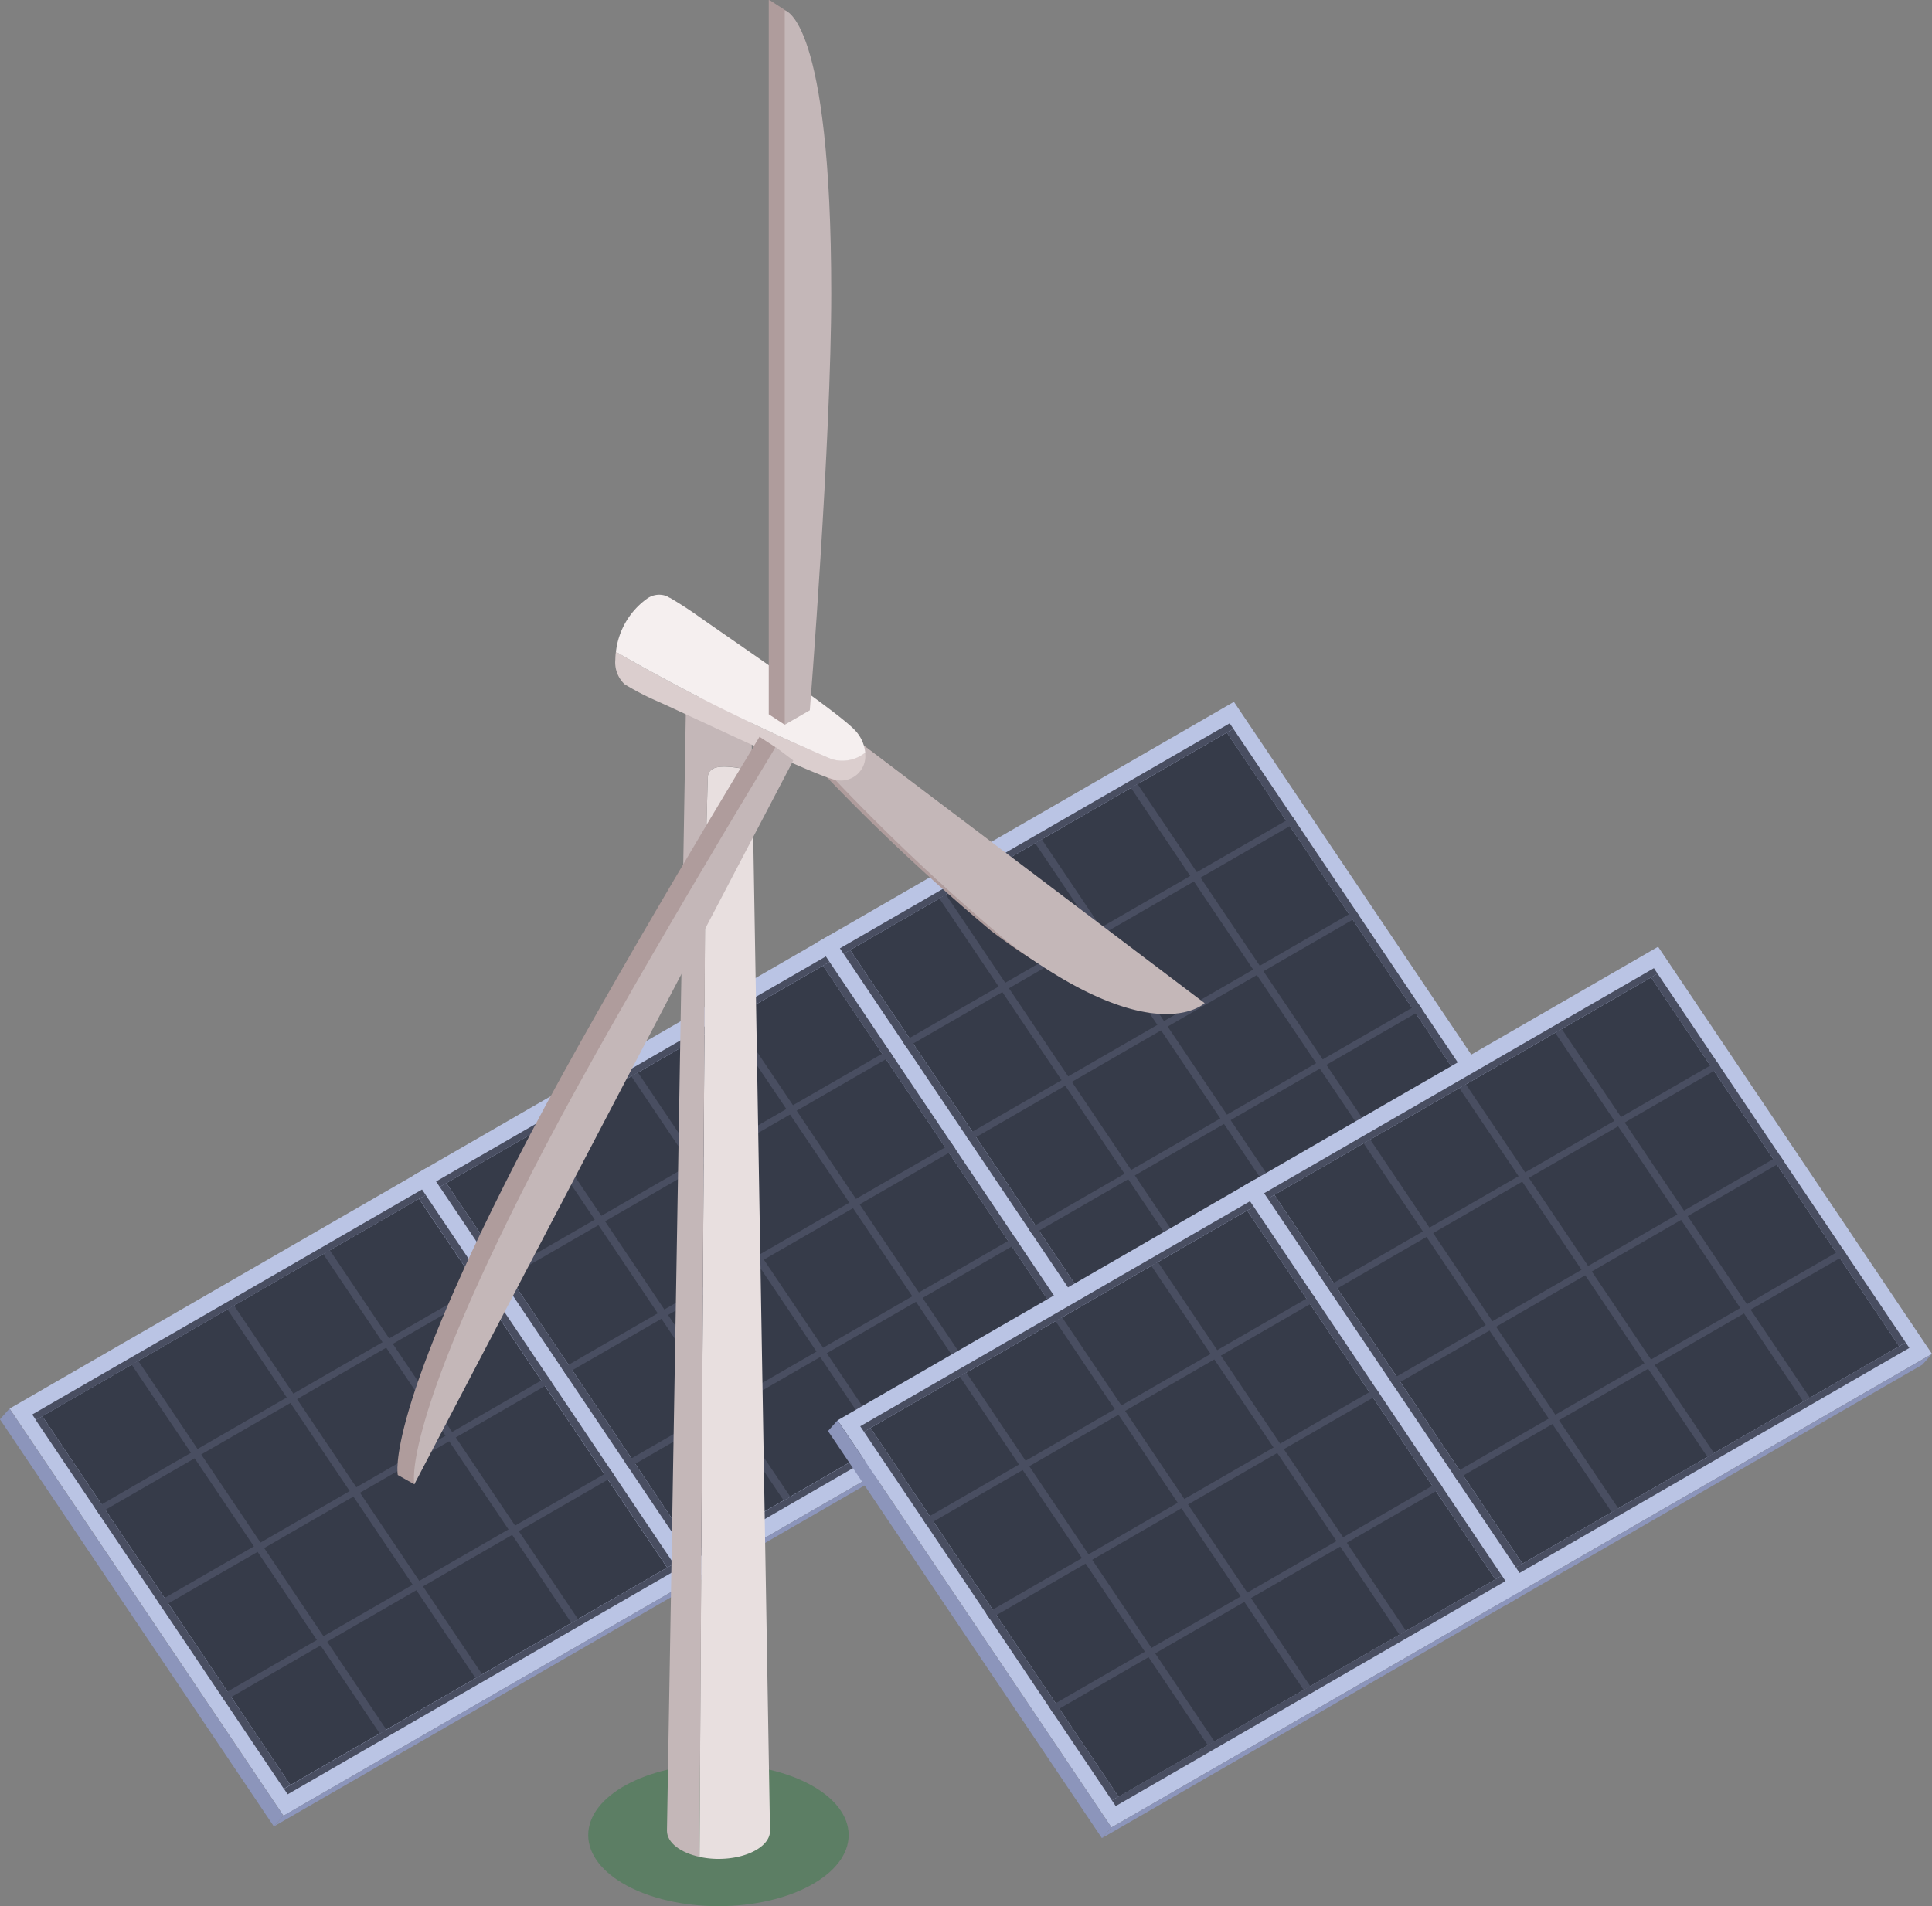 <svg xmlns="http://www.w3.org/2000/svg" xmlns:xlink="http://www.w3.org/1999/xlink" width="41.545" height="41" viewBox="0 0 41.545 41">
  <rect x="0" y="0" width="41.545" height="41" fill="#808080" stroke="none"/>
  <defs>
    <linearGradient id="linear-gradient" x1="48.756" y1="0.828" x2="48.401" y2="0.172" gradientUnits="objectBoundingBox">
      <stop offset="0.049" stop-color="#2f313a"/>
      <stop offset="0.638" stop-color="#363b49"/>
    </linearGradient>
    <linearGradient id="linear-gradient-2" x1="48.757" y1="0.828" x2="48.402" y2="0.172" xlink:href="#linear-gradient"/>
    <linearGradient id="linear-gradient-3" x1="48.756" y1="0.828" x2="48.401" y2="0.172" xlink:href="#linear-gradient"/>
    <linearGradient id="linear-gradient-4" x1="48.757" y1="0.828" x2="48.402" y2="0.172" xlink:href="#linear-gradient"/>
    <linearGradient id="linear-gradient-5" x1="48.756" y1="0.828" x2="48.401" y2="0.172" xlink:href="#linear-gradient"/>
  </defs>
  <g id="mo_btn4-3" transform="translate(-2653.09 -164.875)">
    <g id="组_8755" data-name="组 8755">
      <g id="组_8744" data-name="组 8744">
        <g id="组_8743" data-name="组 8743">
          <g id="组_8732" data-name="组 8732">
            <g id="组_8727" data-name="组 8727">
              <path id="路径_6292" data-name="路径 6292" d="M2676.554,193.9l-5.889-8.757,8.959-5.172,5.89,8.757Z" fill="#bac4e4"/>
              <path id="路径_6293" data-name="路径 6293" d="M2676.348,194.132l-5.89-8.757.206-.23,5.889,8.757Z" fill="#8c95bb"/>
              <path id="路径_6294" data-name="路径 6294" d="M2676.348,194.132l8.959-5.172.206-.23-8.959,5.172Z" fill="#8c95bb"/>
              <path id="路径_6295" data-name="路径 6295" d="M2671.372,185.308l8.1-4.676,5.335,7.933-8.1,4.676Z" fill="url(#linear-gradient)"/>
            </g>
            <g id="组_8731" data-name="组 8731">
              <g id="组_8730" data-name="组 8730">
                <g id="组_8728" data-name="组 8728">
                  <path id="路径_6296" data-name="路径 6296" d="M2684.947,188.484l.08.118-8.382,4.84-.08-.118Z" fill="#494e61"/>
                  <path id="路径_6297" data-name="路径 6297" d="M2683.594,186.471l.079.118-8.382,4.84-.079-.118Z" fill="#494e61"/>
                  <path id="路径_6298" data-name="路径 6298" d="M2682.24,184.458l.079.118-8.382,4.84-.079-.118Z" fill="#494e61"/>
                  <path id="路径_6299" data-name="路径 6299" d="M2680.886,182.445l.08.118-8.382,4.84-.08-.118Z" fill="#494e61"/>
                  <path id="路径_6300" data-name="路径 6300" d="M2679.533,180.433l.079.118-8.382,4.84-.079-.118Z" fill="#494e61"/>
                </g>
                <g id="组_8729" data-name="组 8729">
                  <path id="路径_6301" data-name="路径 6301" d="M2671.372,185.308l-.142.082,5.335,7.933.142-.082Z" fill="#494e61"/>
                  <path id="路径_6302" data-name="路径 6302" d="M2673.432,184.119l-.142.082,5.335,7.933.142-.082Z" fill="#494e61"/>
                  <path id="路径_6303" data-name="路径 6303" d="M2675.492,182.93l-.142.082,5.335,7.933.142-.082Z" fill="#494e61"/>
                  <path id="路径_6304" data-name="路径 6304" d="M2677.552,181.74l-.142.082,5.335,7.933.142-.082Z" fill="#494e61"/>
                  <path id="路径_6305" data-name="路径 6305" d="M2679.612,180.551l-.142.082,5.335,7.933.142-.082Z" fill="#494e61"/>
                </g>
              </g>
            </g>
          </g>
          <g id="组_8736" data-name="组 8736">
            <path id="路径_6306" data-name="路径 6306" d="M2667.87,198.916l-5.889-8.758,8.959-5.172,5.889,8.757Z" fill="#bac4e4"/>
            <path id="路径_6307" data-name="路径 6307" d="M2667.664,199.146l-5.889-8.757.206-.23,5.889,8.758Z" fill="#8c95bb"/>
            <path id="路径_6308" data-name="路径 6308" d="M2667.664,199.146l8.959-5.172.206-.23-8.959,5.172Z" fill="#8c95bb"/>
            <path id="路径_6309" data-name="路径 6309" d="M2662.688,190.322l8.1-4.676,5.335,7.933-8.1,4.676Z" fill="url(#linear-gradient-2)"/>
            <g id="组_8735" data-name="组 8735">
              <g id="组_8733" data-name="组 8733">
                <path id="路径_6310" data-name="路径 6310" d="M2676.263,193.5l.08.118-8.382,4.84-.08-.118Z" fill="#494e61"/>
                <path id="路径_6311" data-name="路径 6311" d="M2674.91,191.485l.079.118-8.382,4.84-.079-.118Z" fill="#494e61"/>
                <path id="路径_6312" data-name="路径 6312" d="M2673.556,189.472l.08.118-8.382,4.84-.079-.118Z" fill="#494e61"/>
                <path id="路径_6313" data-name="路径 6313" d="M2672.2,187.459l.079.118-8.382,4.84-.08-.118Z" fill="#494e61"/>
                <path id="路径_6314" data-name="路径 6314" d="M2670.849,185.447l.079.118-8.382,4.84-.079-.118Z" fill="#494e61"/>
              </g>
              <g id="组_8734" data-name="组 8734">
                <path id="路径_6315" data-name="路径 6315" d="M2662.688,190.322l-.142.082,5.335,7.933.142-.082Z" fill="#494e61"/>
                <path id="路径_6316" data-name="路径 6316" d="M2664.748,189.133l-.142.082,5.335,7.933.142-.082Z" fill="#494e61"/>
                <path id="路径_6317" data-name="路径 6317" d="M2666.808,187.943l-.142.082,5.335,7.933.142-.082Z" fill="#494e61"/>
                <path id="路径_6318" data-name="路径 6318" d="M2668.868,186.754l-.142.082,5.335,7.933.142-.082Z" fill="#494e61"/>
                <path id="路径_6319" data-name="路径 6319" d="M2670.928,185.565l-.142.082,5.335,7.933.142-.082Z" fill="#494e61"/>
              </g>
            </g>
          </g>
          <g id="组_8742" data-name="组 8742">
            <g id="组_8737" data-name="组 8737">
              <path id="路径_6320" data-name="路径 6320" d="M2659.186,203.93l-5.89-8.757,8.959-5.172,5.889,8.757Z" fill="#bac4e4"/>
              <path id="路径_6321" data-name="路径 6321" d="M2658.979,204.16l-5.89-8.757.206-.23,5.89,8.757Z" fill="#8c95bb"/>
              <path id="路径_6322" data-name="路径 6322" d="M2658.979,204.16l8.959-5.172.206-.23-8.959,5.172Z" fill="#8c95bb"/>
              <path id="路径_6323" data-name="路径 6323" d="M2654,195.336l8.1-4.676,5.335,7.933-8.1,4.676Z" fill="url(#linear-gradient-3)"/>
            </g>
            <g id="组_8741" data-name="组 8741">
              <g id="组_8740" data-name="组 8740">
                <g id="组_8738" data-name="组 8738">
                  <path id="路径_6324" data-name="路径 6324" d="M2667.579,198.511l.079.118-8.382,4.84-.079-.118Z" fill="#494e61"/>
                  <path id="路径_6325" data-name="路径 6325" d="M2666.225,196.5l.08.118-8.382,4.84-.08-.118Z" fill="#494e61"/>
                  <path id="路径_6326" data-name="路径 6326" d="M2664.872,194.486l.079.118-8.382,4.84-.08-.118Z" fill="#494e61"/>
                  <path id="路径_6327" data-name="路径 6327" d="M2663.518,192.473l.079.118-8.382,4.84-.079-.118Z" fill="#494e61"/>
                  <path id="路径_6328" data-name="路径 6328" d="M2662.165,190.46l.08.118-8.382,4.84-.08-.118Z" fill="#494e61"/>
                </g>
                <g id="组_8739" data-name="组 8739">
                  <path id="路径_6329" data-name="路径 6329" d="M2654,195.336l-.142.082,5.335,7.933.142-.082Z" fill="#494e61"/>
                  <path id="路径_6330" data-name="路径 6330" d="M2656.064,194.147l-.142.082,5.335,7.933.142-.082Z" fill="#494e61"/>
                  <path id="路径_6331" data-name="路径 6331" d="M2658.124,192.957l-.142.082,5.335,7.933.142-.082Z" fill="#494e61"/>
                  <path id="路径_6332" data-name="路径 6332" d="M2660.184,191.768l-.142.082,5.335,7.933.142-.082Z" fill="#494e61"/>
                  <path id="路径_6333" data-name="路径 6333" d="M2662.244,190.578l-.142.082,5.335,7.933.142-.082Z" fill="#494e61"/>
                </g>
              </g>
            </g>
          </g>
        </g>
      </g>
      <g id="组_8750" data-name="组 8750">
        <g id="组_8745" data-name="组 8745">
          <path id="路径_6334" data-name="路径 6334" d="M2685.676,199.168l-5.89-8.757,8.959-5.172,5.89,8.757Z" fill="#bac4e4"/>
          <path id="路径_6335" data-name="路径 6335" d="M2685.469,199.4l-5.889-8.757.206-.23,5.89,8.757Z" fill="#8c95bb"/>
          <path id="路径_6336" data-name="路径 6336" d="M2685.469,199.4l8.959-5.172.206-.23-8.959,5.172Z" fill="#8c95bb"/>
          <path id="路径_6337" data-name="路径 6337" d="M2680.494,190.575l8.1-4.676,5.335,7.933-8.1,4.676Z" fill="url(#linear-gradient-4)"/>
        </g>
        <g id="组_8749" data-name="组 8749">
          <g id="组_8748" data-name="组 8748">
            <g id="组_8746" data-name="组 8746">
              <path id="路径_6338" data-name="路径 6338" d="M2694.069,193.75l.079.118-8.382,4.84-.079-.118Z" fill="#494e61"/>
              <path id="路径_6339" data-name="路径 6339" d="M2692.715,191.737l.079.118-8.382,4.84-.079-.118Z" fill="#494e61"/>
              <path id="路径_6340" data-name="路径 6340" d="M2691.362,189.725l.08.118-8.382,4.84-.08-.118Z" fill="#494e61"/>
              <path id="路径_6341" data-name="路径 6341" d="M2690.008,187.712l.079.118-8.382,4.84-.079-.118Z" fill="#494e61"/>
              <path id="路径_6342" data-name="路径 6342" d="M2688.655,185.7l.079.118-8.382,4.84-.079-.118Z" fill="#494e61"/>
            </g>
            <g id="组_8747" data-name="组 8747">
              <path id="路径_6343" data-name="路径 6343" d="M2680.494,190.575l-.142.082,5.335,7.933.142-.082Z" fill="#494e61"/>
              <path id="路径_6344" data-name="路径 6344" d="M2682.554,189.385l-.142.082,5.335,7.933.142-.082Z" fill="#494e61"/>
              <path id="路径_6345" data-name="路径 6345" d="M2684.614,188.2l-.142.082,5.335,7.933.142-.082Z" fill="#494e61"/>
              <path id="路径_6346" data-name="路径 6346" d="M2686.674,187.007l-.142.082,5.335,7.933.142-.082Z" fill="#494e61"/>
              <path id="路径_6347" data-name="路径 6347" d="M2688.734,185.817l-.142.082,5.335,7.933.142-.082Z" fill="#494e61"/>
            </g>
          </g>
        </g>
      </g>
      <g id="组_8754" data-name="组 8754">
        <path id="路径_6348" data-name="路径 6348" d="M2676.991,204.182l-5.89-8.757,8.959-5.172,5.889,8.757Z" fill="#bac4e4"/>
        <path id="路径_6349" data-name="路径 6349" d="M2676.785,204.412l-5.89-8.757.206-.23,5.89,8.757Z" fill="#8c95bb"/>
        <path id="路径_6350" data-name="路径 6350" d="M2676.785,204.412l8.959-5.172.206-.23-8.959,5.172Z" fill="#8c95bb"/>
        <path id="路径_6351" data-name="路径 6351" d="M2671.809,195.589l8.1-4.676,5.335,7.933-8.1,4.676Z" fill="url(#linear-gradient-5)"/>
        <g id="组_8753" data-name="组 8753">
          <g id="组_8751" data-name="组 8751">
            <path id="路径_6352" data-name="路径 6352" d="M2685.385,198.764l.079.118-8.382,4.84L2677,203.6Z" fill="#494e61"/>
            <path id="路径_6353" data-name="路径 6353" d="M2684.031,196.751l.08.118-8.382,4.84-.079-.118Z" fill="#494e61"/>
            <path id="路径_6354" data-name="路径 6354" d="M2682.677,194.738l.08.118-8.382,4.84-.08-.118Z" fill="#494e61"/>
            <path id="路径_6355" data-name="路径 6355" d="M2681.324,192.726l.079.118-8.382,4.84-.079-.118Z" fill="#494e61"/>
            <path id="路径_6356" data-name="路径 6356" d="M2679.97,190.713l.08.118-8.382,4.84-.08-.118Z" fill="#494e61"/>
          </g>
          <g id="组_8752" data-name="组 8752">
            <path id="路径_6357" data-name="路径 6357" d="M2671.809,195.589l-.142.082L2677,203.6l.142-.082Z" fill="#494e61"/>
            <path id="路径_6358" data-name="路径 6358" d="M2673.87,194.4l-.142.082,5.335,7.933.142-.082Z" fill="#494e61"/>
            <path id="路径_6359" data-name="路径 6359" d="M2675.93,193.21l-.142.082,5.335,7.933.142-.082Z" fill="#494e61"/>
            <path id="路径_6360" data-name="路径 6360" d="M2677.99,192.02l-.142.082,5.335,7.933.142-.082Z" fill="#494e61"/>
            <path id="路径_6361" data-name="路径 6361" d="M2680.05,190.831l-.142.082,5.335,7.933.142-.082Z" fill="#494e61"/>
          </g>
        </g>
      </g>
    </g>
    <g id="_4推動整治復育-整治開發併行" data-name="4推動整治復育-整治開發併行">
      <g id="组_8764" data-name="组 8764">
        <g id="组_8763" data-name="组 8763">
          <path id="路径_6362" data-name="路径 6362" d="M2671.339,204.346c0,.845-1.254,1.529-2.8,1.529s-2.8-.684-2.8-1.529,1.253-1.528,2.8-1.528S2671.339,203.5,2671.339,204.346Z" fill="#277b3a" opacity="0.4" style="mix-blend-mode: darken;isolation: isolate"/>
          <g id="组_8762" data-name="组 8762">
            <path id="路径_6363" data-name="路径 6363" d="M2669.242,180.17c0,.212-.315.384-.7.384s-.7-.172-.7-.384.314-.383.7-.383S2669.242,179.959,2669.242,180.17Z" fill="#dbcece"/>
            <g id="组_8756" data-name="组 8756">
              <path id="路径_6364" data-name="路径 6364" d="M2668.306,181.633c0,.313-.048,1.308-.058,3.419-.007,1.469-.083,14.15-.117,19.762a1.9,1.9,0,0,0,.409.044c.612,0,1.108-.271,1.108-.6l-.385-22.816c-.046-.006-.092-.013-.138-.021C2668.54,181.312,2668.307,181.356,2668.306,181.633Z" fill="#e8dfdf"/>
              <path id="路径_6365" data-name="路径 6365" d="M2674.634,174.375l-.008,0C2674.632,174.379,2674.635,174.378,2674.634,174.375Z" fill="#c4b7b8"/>
              <path id="路径_6366" data-name="路径 6366" d="M2667.838,180.17l-.406,24.083c0,.255.29.472.7.561.034-5.612.11-18.293.117-19.762.01-2.111.056-3.106.058-3.419,0-.277.234-.321.819-.217.046.008.092.015.138.021l-.021-1.267Z" fill="#c4b7b8"/>
            </g>
            <g id="组_8761" data-name="组 8761">
              <g id="组_8757" data-name="组 8757">
                <path id="路径_6367" data-name="路径 6367" d="M2678.649,186.226l-7.8-5.935-.345-.225-.381.728a44.687,44.687,0,0,0,4.287,4.109C2677.562,187.288,2678.649,186.226,2678.649,186.226Z" fill="#af9c9c"/>
                <path id="路径_6368" data-name="路径 6368" d="M2678.994,186.451l-8.148-6.16-.381.728a44.564,44.564,0,0,0,4.287,4.109C2677.906,187.513,2678.994,186.451,2678.994,186.451Z" fill="#c4b7b8"/>
              </g>
              <g id="组_8758" data-name="组 8758">
                <path id="路径_6369" data-name="路径 6369" d="M2670.965,181.2a43.045,43.045,0,0,1-4.631-2.305,1.307,1.307,0,0,0-.012.165.646.646,0,0,0,.2.533h0a5.808,5.808,0,0,0,.686.357c.805.359,3.458,1.633,3.85,1.7a.523.523,0,0,0,.634-.588A.783.783,0,0,1,2670.965,181.2Z" fill="#dbcece"/>
                <path id="路径_6370" data-name="路径 6370" d="M2668.126,178.143c-.278-.2-.518-.343-.629-.409l-.007,0-.059-.034v0a.446.446,0,0,0-.42.047,1.631,1.631,0,0,0-.676,1.149,43.045,43.045,0,0,0,4.631,2.305.783.783,0,0,0,.73-.138.811.811,0,0,0-.221-.481C2671.1,180.178,2668.829,178.638,2668.126,178.143Z" fill="#f5efef"/>
              </g>
              <g id="组_8759" data-name="组 8759">
                <path id="路径_6371" data-name="路径 6371" d="M2669.767,180.948l-.345-.225s-3.26,5.36-4.938,8.567c-3.155,6.027-2.84,7.311-2.84,7.311l.355.2.593-1.7Z" fill="#af9c9c"/>
                <path id="路径_6372" data-name="路径 6372" d="M2662,196.8l8.148-15.568-.38-.288s-3.26,5.36-4.939,8.567C2661.674,195.542,2662,196.8,2662,196.8Z" fill="#c4b7b8"/>
              </g>
              <g id="组_8760" data-name="组 8760">
                <path id="路径_6373" data-name="路径 6373" d="M2670.022,165.127l-.329-.214a.2.2,0,0,0-.072-.038v15.364l.344.225.194-.536s.461-5.8.461-8.963A24.838,24.838,0,0,0,2670.022,165.127Z" fill="#af9c9c"/>
                <path id="路径_6374" data-name="路径 6374" d="M2669.965,165.1v15.364l.539-.311s.461-5.8.461-8.963C2670.965,165.242,2669.965,165.1,2669.965,165.1Z" fill="#c4b7b8"/>
              </g>
            </g>
          </g>
        </g>
      </g>
    </g>
  </g>
</svg>
